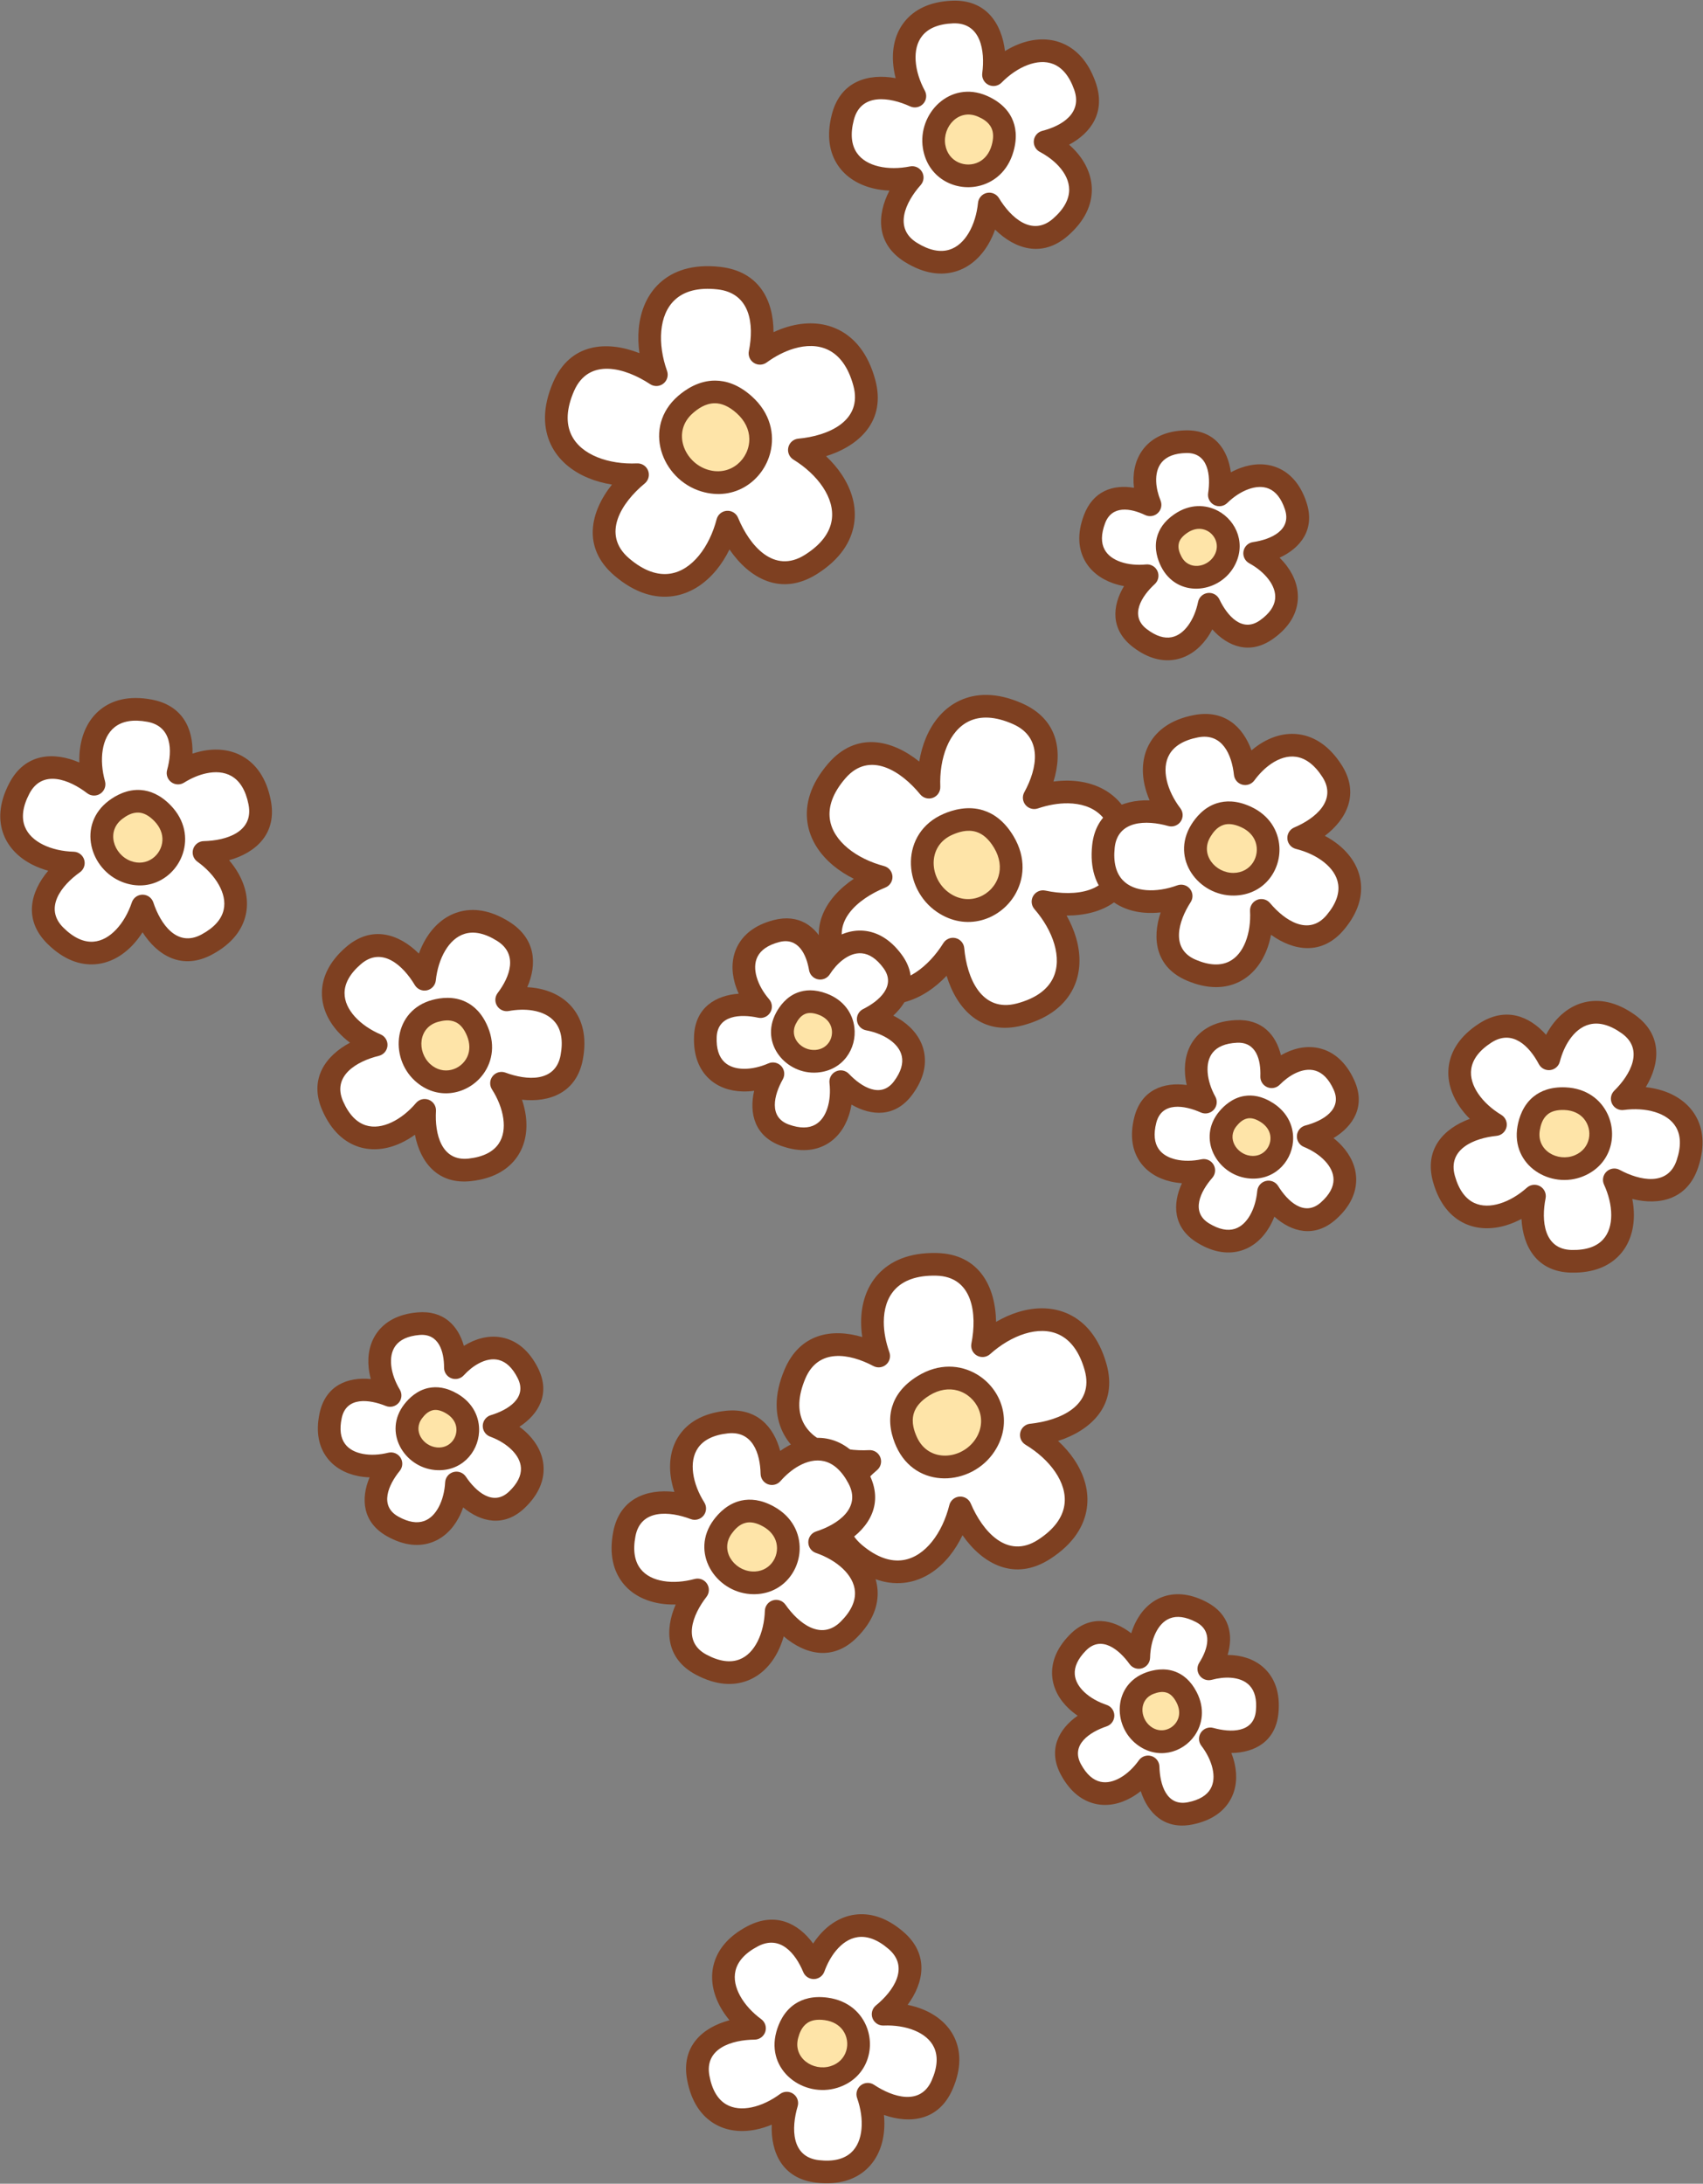 <?xml version="1.0" encoding="UTF-8" standalone="no"?><!DOCTYPE svg PUBLIC "-//W3C//DTD SVG 1.1//EN" "http://www.w3.org/Graphics/SVG/1.1/DTD/svg11.dtd"><svg width="100%" height="100%" viewBox="0 0 2505 3212" version="1.1" xmlns="http://www.w3.org/2000/svg" xmlns:xlink="http://www.w3.org/1999/xlink" xml:space="preserve" xmlns:serif="http://www.serif.com/" style="fill-rule:evenodd;clip-rule:evenodd;stroke-linejoin:round;stroke-miterlimit:2;"><rect x="0" y="0" width="2505" height="3212" fill="#808080" stroke="none"/><g id="Confetti-Flowers"><path d="M1521.27,1173.33c23.999,-43.616 30.327,-99.325 -24.638,-123.584c-31.95,-14.101 -57.9,-13.532 -77.957,-4.171c-18.879,8.812 -32.761,25.585 -41.452,46.486c-8.115,19.516 -11.687,42.66 -10.778,65.783c-34.075,-41.777 -92.064,-74.111 -135.418,-24.067c-22.866,26.396 -29.948,51.368 -26.893,73.29c2.875,20.635 14.828,38.832 32.253,53.282c16.27,13.491 37.343,23.706 59.713,29.631c-49.946,20.296 -97.892,66.224 -62.796,122.369c18.511,29.613 40.3,43.719 62.152,47.241c20.569,3.315 41.475,-2.763 60.407,-15.173c17.676,-11.587 33.632,-28.729 45.869,-48.37c4.723,53.705 34.535,113.03 98.514,95.981c33.745,-8.993 53.632,-25.674 63.419,-45.527c9.213,-18.687 9.546,-40.456 3.247,-62.199c-5.882,-20.301 -17.578,-40.589 -32.756,-58.057c52.722,11.266 118.188,0.202 120.691,-65.962c1.32,-34.898 -8.782,-58.808 -24.882,-73.997c-15.155,-14.297 -35.866,-21.012 -58.499,-21.38c-16.241,-0.264 -33.484,2.757 -50.196,8.424Z" style="fill:#fff;"/><path d="M1549.57,1149.59c14.007,-44.65 6.558,-91.798 -46.209,-115.087c-37.578,-16.585 -68.144,-15.036 -91.735,-4.025c-22.531,10.516 -39.42,30.244 -49.792,55.189c-4.442,10.681 -7.68,22.34 -9.698,34.492c-40.039,-32.226 -92.635,-44.699 -133.706,2.71c-26.895,31.047 -34.396,60.719 -30.803,86.503c3.431,24.627 17.326,46.567 38.122,63.811c8.904,7.384 19.096,13.906 30.119,19.405c-42.568,28.802 -69.945,75.411 -36.697,128.6c21.773,34.831 47.931,50.719 73.633,54.861c24.548,3.957 49.602,-2.878 72.196,-17.688c9.674,-6.342 18.903,-14.168 27.399,-23.088c15.022,49.151 51.528,89.016 112.139,72.865c39.691,-10.577 62.564,-30.912 74.076,-54.262c10.994,-22.302 11.824,-48.258 4.306,-74.206c-3.219,-11.111 -7.988,-22.232 -14.018,-32.974c51.396,0.084 100.228,-23.097 102.599,-85.778c1.553,-41.047 -11.162,-68.886 -30.1,-86.75c-18.086,-17.063 -42.653,-25.482 -69.665,-25.921c-7.244,-0.118 -14.67,0.342 -22.166,1.343l0,-0Zm-42.902,15.711c-3.315,6.024 -2.589,13.466 1.827,18.737c4.415,5.271 11.615,7.289 18.127,5.081c14.844,-5.033 30.148,-7.778 44.573,-7.543c18.256,0.296 35.108,5.306 47.333,16.838c13.265,12.515 20.752,32.49 19.664,61.244c-2.046,54.084 -57.457,59.503 -100.553,50.293c-7.012,-1.498 -14.195,1.656 -17.838,7.831c-3.643,6.175 -2.929,13.988 1.774,19.4c13.546,15.59 24.079,33.644 29.328,51.763c5.081,17.538 5.244,35.118 -2.187,50.191c-8.064,16.358 -24.958,29.383 -52.761,36.792c-52.299,13.937 -73.759,-37.436 -77.62,-81.336c-0.628,-7.142 -5.754,-13.082 -12.726,-14.749c-6.973,-1.668 -14.231,1.311 -18.023,7.396c-10.921,17.529 -25.084,32.902 -40.86,43.244c-15.271,10.01 -32.027,15.332 -48.618,12.658c-18.005,-2.902 -35.42,-15.223 -50.672,-39.622c-28.688,-45.894 14.11,-81.503 54.938,-98.093c6.642,-2.699 10.814,-9.343 10.359,-16.498c-0.455,-7.155 -5.435,-13.218 -12.365,-15.054c-19.965,-5.288 -38.821,-14.308 -53.342,-26.35c-14.055,-11.655 -24.065,-26.108 -26.385,-42.752c-2.517,-18.062 4.143,-38.329 22.983,-60.077c35.439,-40.908 82.052,-10.462 109.906,23.689c4.532,5.556 12.108,7.591 18.814,5.053c6.705,-2.537 11.037,-9.078 10.755,-16.242c-0.811,-20.638 2.27,-41.312 9.513,-58.73c7.011,-16.859 17.884,-30.674 33.112,-37.782c16.526,-7.713 37.854,-7.303 64.178,4.315c44.357,19.577 36.133,65.105 16.766,100.303Z" style="fill:#7e4021;"/><path d="M1117.86,519.722c9.889,-48.791 -0.696,-103.849 -60.396,-110.6c-34.702,-3.924 -59.3,4.363 -75.649,19.284c-15.389,14.044 -23.633,34.195 -25.691,56.738c-1.921,21.048 1.577,44.204 9.345,66.002c-44.99,-29.705 -109.986,-43.26 -136.43,17.442c-13.947,32.017 -13.254,57.964 -3.796,77.976c8.903,18.836 25.741,32.637 46.684,41.228c19.555,8.022 42.716,11.482 65.835,10.462c-41.614,34.276 -73.669,92.419 -23.417,135.532c26.505,22.739 51.511,29.701 73.418,26.541c20.621,-2.975 38.761,-15.015 53.126,-32.509c13.414,-16.334 23.527,-37.456 29.345,-59.854c20.535,49.848 66.693,97.573 122.668,62.208c29.524,-18.653 43.526,-40.51 46.943,-62.378c3.216,-20.585 -2.963,-41.462 -15.463,-60.334c-11.672,-17.62 -28.89,-33.494 -48.59,-45.636c53.682,-4.981 112.863,-35.078 95.507,-98.974c-9.154,-33.702 -25.932,-53.508 -45.831,-63.2c-18.731,-9.122 -40.502,-9.351 -62.214,-2.948c-15.579,4.595 -31.134,12.624 -45.394,23.02Z" style="fill:#fff;"/><path d="M1137.79,488.613c0.044,-46.795 -21.136,-89.572 -78.449,-96.052c-40.816,-4.615 -69.526,5.985 -88.756,23.534c-18.366,16.761 -28.598,40.63 -31.054,67.534c-1.051,11.52 -0.663,23.613 1.037,35.814c-47.83,-18.808 -101.752,-15.018 -126.803,42.489c-16.405,37.658 -14.71,68.216 -3.585,91.753c10.624,22.48 30.433,39.274 55.427,49.527c10.703,4.39 22.376,7.573 34.538,9.532c-32.033,40.193 -44.254,92.848 3.353,133.691c31.175,26.746 60.882,34.105 86.65,30.388c24.609,-3.55 46.482,-17.55 63.627,-38.428c7.341,-8.94 13.813,-19.163 19.26,-30.212c29.006,42.429 75.746,69.582 128.774,36.079c34.726,-21.94 50.489,-48.174 54.508,-73.896c3.838,-24.566 -3.117,-49.587 -18.035,-72.11c-6.389,-9.644 -14.259,-18.834 -23.219,-27.287c49.078,-15.258 88.767,-51.956 72.325,-112.488c-10.768,-39.64 -31.212,-62.415 -54.617,-73.815c-22.354,-10.887 -48.314,-11.592 -74.226,-3.95c-6.95,2.05 -13.9,4.706 -20.755,7.897l-0,0Zm-36.259,27.798c-1.366,6.74 1.547,13.626 7.335,17.339c5.787,3.713 13.261,3.49 18.818,-0.56c12.665,-9.234 26.453,-16.421 40.29,-20.502c17.513,-5.165 35.093,-5.412 50.201,1.946c16.396,7.986 29.502,24.817 37.045,52.585c14.188,52.23 -37.081,73.938 -80.962,78.009c-7.139,0.663 -13.054,5.816 -14.689,12.797c-1.634,6.981 1.38,14.225 7.483,17.987c17.582,10.837 33.023,24.925 43.44,40.652c10.083,15.223 15.485,31.953 12.891,48.557c-2.815,18.018 -15.052,35.492 -39.378,50.861c-45.756,28.908 -81.57,-13.719 -98.356,-54.466c-2.731,-6.629 -9.395,-10.769 -16.548,-10.28c-7.152,0.49 -13.191,5.499 -14.993,12.438c-5.193,19.99 -14.123,38.889 -26.094,53.467c-11.588,14.111 -25.992,24.191 -42.625,26.59c-18.05,2.604 -38.348,-3.959 -60.187,-22.694c-41.077,-35.242 -10.855,-82.001 23.161,-110.019c5.534,-4.558 7.533,-12.144 4.963,-18.838c-2.569,-6.693 -9.131,-10.993 -16.294,-10.677c-20.633,0.911 -41.322,-2.071 -58.774,-9.23c-16.893,-6.93 -30.761,-17.737 -37.941,-32.931c-7.793,-16.488 -7.485,-37.818 4.007,-64.198c21.616,-49.619 75.19,-34.471 111.967,-10.189c5.983,3.95 13.822,3.631 19.465,-0.792c5.642,-4.422 7.824,-11.958 5.418,-18.712c-6.933,-19.455 -10.162,-40.106 -8.447,-58.892c1.66,-18.183 7.915,-34.614 20.328,-45.942c13.47,-12.294 33.949,-18.267 62.541,-15.034c48.178,5.448 53.915,51.355 45.935,90.728Z" style="fill:#7e4021;"/><path d="M1292.51,1994.58c-43.974,-23.335 -99.772,-28.819 -123.197,26.507c-13.615,32.159 -12.654,58.098 -2.99,78.011c9.097,18.743 26.078,32.369 47.108,40.744c19.637,7.818 42.832,11.039 65.939,9.78c-41.257,34.704 -72.709,93.176 -22.014,135.767c26.738,22.464 51.815,29.167 73.688,25.781c20.589,-3.188 38.603,-15.415 52.788,-33.057c13.243,-16.471 23.137,-37.697 28.724,-60.154c21.049,49.634 67.697,96.879 123.305,60.937c29.329,-18.957 43.104,-40.957 46.295,-62.86c3.003,-20.617 -3.391,-41.429 -16.086,-60.171c-11.853,-17.499 -29.235,-33.193 -49.058,-45.131c53.627,-5.536 112.494,-36.243 94.478,-99.956c-9.502,-33.605 -26.483,-53.237 -46.482,-62.723c-18.824,-8.928 -40.596,-8.932 -62.24,-2.304c-20.21,6.188 -40.319,18.19 -57.555,33.631c10.466,-52.887 -1.587,-118.178 -67.782,-119.679c-34.914,-0.792 -58.668,9.671 -73.612,26c-14.065,15.369 -20.466,36.179 -20.491,58.815c-0.018,16.243 3.263,33.438 9.182,50.062Z" style="fill:#fff;"/><path d="M1268.34,1966.64c-44.856,-13.329 -91.886,-5.167 -114.374,47.946c-16.014,37.825 -14.003,68.364 -2.636,91.786c10.856,22.369 30.838,38.957 55.937,48.951c10.747,4.279 22.453,7.341 34.634,9.175c-31.615,40.521 -43.291,93.3 4.735,133.649c31.45,26.422 61.232,33.473 86.959,29.49c24.572,-3.804 46.299,-18.029 63.227,-39.083c7.248,-9.016 13.614,-19.305 18.947,-30.41c29.442,42.127 76.46,68.796 129.14,34.746c34.497,-22.297 49.988,-48.693 53.74,-74.455c3.584,-24.605 -3.628,-49.552 -18.779,-71.919c-6.488,-9.578 -14.452,-18.687 -23.5,-27.047c48.918,-15.764 88.226,-52.87 71.159,-113.229c-11.177,-39.527 -31.855,-62.089 -55.377,-73.246c-22.466,-10.656 -48.432,-11.092 -74.263,-3.183c-11.061,3.387 -22.108,8.324 -32.757,14.515c-0.695,-51.391 -24.612,-99.866 -87.322,-101.288c-41.066,-0.932 -68.709,12.204 -86.285,31.409c-16.786,18.343 -24.833,43.035 -24.863,70.05c-0.008,7.246 0.565,14.664 1.678,22.143l0,0Zm16.359,42.66c6.074,3.223 13.504,2.385 18.708,-2.11c5.203,-4.495 7.112,-11.725 4.805,-18.203c-5.257,-14.766 -8.233,-30.027 -8.217,-44.453c0.021,-18.259 4.775,-35.185 16.12,-47.582c12.313,-13.454 32.173,-21.242 60.939,-20.589c54.11,1.227 60.366,56.549 51.81,99.78c-1.392,7.033 1.87,14.168 8.1,17.717c6.229,3.549 14.03,2.717 19.37,-2.067c15.384,-13.781 33.277,-24.586 51.314,-30.109c17.459,-5.346 35.035,-5.775 50.219,1.427c16.477,7.815 29.757,24.51 37.586,52.199c14.727,52.081 -36.315,74.317 -80.152,78.842c-7.131,0.736 -12.993,5.951 -14.555,12.948c-1.562,6.997 1.527,14.209 7.668,17.908c17.693,10.655 33.279,24.583 43.858,40.201c10.24,15.118 15.815,31.792 13.392,48.421c-2.629,18.047 -14.684,35.646 -38.85,51.266c-45.455,29.38 -81.707,-12.875 -98.913,-53.447c-2.8,-6.6 -9.506,-10.671 -16.654,-10.108c-7.147,0.563 -13.133,5.634 -14.864,12.592c-4.986,20.043 -13.719,39.033 -25.539,53.734c-11.442,14.23 -25.741,24.458 -42.349,27.029c-18.022,2.79 -38.387,-3.562 -60.417,-22.071c-41.44,-34.815 -11.703,-81.883 22.022,-110.252c5.486,-4.615 7.407,-12.221 4.768,-18.888c-2.638,-6.666 -9.245,-10.898 -16.403,-10.508c-20.623,1.124 -41.342,-1.644 -58.867,-8.623c-16.964,-6.754 -30.942,-17.417 -38.28,-32.536c-7.962,-16.407 -7.874,-37.739 3.344,-64.236c18.903,-44.648 64.55,-37.114 100.037,-18.282Z" style="fill:#7e4021;"/><path d="M1135.45,2167.58c-0.82,-39.85 -18.734,-81.011 -66.558,-75.828c-27.798,3.013 -45.564,13.796 -55.723,28.316c-9.563,13.668 -12.474,30.855 -10.133,48.827c2.186,16.781 8.975,34.258 18.862,49.928c-40.352,-15.327 -93.505,-14.532 -103.532,37.523c-5.288,27.457 -0.202,47.607 10.693,61.585c10.254,13.156 25.827,20.989 43.694,24.032c16.682,2.842 35.383,1.488 53.266,-3.358c-26.508,34.067 -41.366,85.107 5.445,109.987c24.69,13.123 45.446,14.182 62.007,7.876c15.59,-5.936 27.652,-18.52 35.811,-34.704c7.618,-15.11 11.82,-33.384 12.442,-51.901c24.774,35.347 69.195,64.548 106.732,27.114c19.798,-19.745 26.909,-39.273 25.748,-56.956c-1.093,-16.645 -9.577,-31.873 -22.649,-44.428c-12.205,-11.721 -28.437,-21.107 -45.954,-27.143c41.066,-13.294 82.03,-47.173 57.279,-94.053c-13.055,-24.726 -29.632,-37.261 -46.876,-41.347c-16.232,-3.846 -33.28,-0.211 -49.121,8.594c-11.367,6.319 -22.113,15.316 -31.433,25.936Z" style="fill:#fff;"/><path d="M1147.62,2134.14c-9.533,-35.843 -34.652,-63.929 -80.516,-58.958c-33.917,3.676 -55.189,17.615 -67.584,35.332c-11.873,16.969 -15.91,38.219 -13.004,60.534c1.005,7.715 2.851,15.566 5.438,23.358c-40.511,-4.623 -80.47,9.587 -89.947,58.788c-6.452,33.499 0.621,57.928 13.913,74.982c12.732,16.336 31.858,26.439 54.041,30.217c7.669,1.307 15.716,1.849 23.925,1.666c-16.323,37.364 -14.481,79.735 29.763,103.25c30.124,16.011 55.553,16.428 75.76,8.734c19.356,-7.369 34.632,-22.682 44.763,-42.776c3.502,-6.947 6.385,-14.479 8.622,-22.38c30.919,26.582 71.959,37.272 107.438,1.891c24.155,-24.09 32.026,-48.274 30.61,-69.849c-1.357,-20.667 -11.505,-39.769 -27.735,-55.356c-5.611,-5.389 -11.964,-10.358 -18.858,-14.818c34.493,-21.743 56.77,-57.831 33.376,-102.139c-15.928,-30.168 -36.732,-44.798 -57.771,-49.783c-20.153,-4.776 -41.394,-0.689 -61.062,10.244c-3.789,2.107 -7.522,4.47 -11.172,7.063l0,0Zm-28.826,33.783c0.142,6.875 4.491,12.957 10.951,15.314c6.46,2.357 13.704,0.505 18.239,-4.664c8.018,-9.136 17.224,-16.925 27.003,-22.361c12.016,-6.679 24.87,-9.862 37.181,-6.944c13.453,3.187 25.796,13.622 35.98,32.911c19.113,36.2 -15.962,60.149 -47.673,70.415c-6.821,2.208 -11.466,8.531 -11.533,15.7c-0.067,7.169 4.458,13.578 11.236,15.914c15.165,5.226 29.273,13.258 39.839,23.406c9.915,9.522 16.734,20.874 17.563,33.499c0.906,13.795 -5.441,28.659 -20.886,44.062c-28.986,28.907 -62.184,2.417 -81.315,-24.878c-4.115,-5.871 -11.523,-8.452 -18.396,-6.41c-6.872,2.042 -11.669,8.251 -11.909,15.416c-0.539,16.032 -4.072,31.876 -10.667,44.958c-6.188,12.275 -15.035,22.129 -26.859,26.631c-12.92,4.919 -28.993,3.221 -48.255,-7.017c-36.147,-19.212 -20.582,-58.729 -0.113,-85.035c4.402,-5.658 4.693,-13.499 0.721,-19.467c-3.971,-5.969 -11.315,-8.73 -18.235,-6.854c-15.482,4.195 -31.665,5.475 -46.108,3.014c-13.551,-2.308 -25.569,-7.869 -33.347,-17.848c-8.499,-10.904 -11.598,-26.767 -7.472,-48.186c7.743,-40.197 50.088,-36.931 81.248,-25.096c6.702,2.546 14.282,0.52 18.82,-5.03c4.539,-5.55 5.019,-13.381 1.193,-19.444c-8.56,-13.566 -14.538,-28.659 -16.43,-43.187c-1.775,-13.631 0.009,-26.752 7.262,-37.119c7.925,-11.328 22.177,-18.951 43.863,-21.302c36.303,-3.934 47.476,29.352 48.099,59.602Z" style="fill:#7e4021;"/><path d="M1196.91,2894.31c-15.281,-36.813 -46.958,-68.62 -89.608,-46.371c-24.79,12.932 -37.407,29.446 -41.579,46.67c-3.927,16.212 -0.376,33.278 8.351,49.163c8.148,14.831 20.838,28.635 35.754,39.626c-43.163,0.426 -92.374,20.529 -82.749,72.66c5.077,27.497 17.155,44.409 32.393,53.458c14.342,8.517 31.699,10.138 49.446,6.464c16.571,-3.431 33.494,-11.504 48.383,-22.532c-12.276,41.383 -7.52,94.328 45.138,100.446c27.774,3.227 47.489,-3.348 60.615,-15.254c12.356,-11.207 19.006,-27.321 20.709,-45.365c1.59,-16.847 -1.155,-35.395 -7.321,-52.867c35.949,23.893 87.955,34.905 109.275,-13.631c11.246,-25.6 10.754,-46.376 3.231,-62.422c-7.082,-15.103 -20.53,-26.194 -37.277,-33.124c-15.637,-6.47 -34.172,-9.297 -52.685,-8.537c33.402,-27.341 59.209,-73.815 19.081,-108.456c-21.166,-18.271 -41.169,-23.906 -58.717,-21.43c-16.518,2.331 -31.07,11.927 -42.615,25.898c-8.284,10.025 -15.014,22.319 -19.825,35.604Z" style="fill:#fff;"/><path d="M1196.06,2858.73c-21.936,-29.907 -55.56,-46.913 -96.462,-25.575c-30.247,15.778 -44.979,36.509 -50.069,57.523c-4.876,20.13 -0.894,41.39 9.941,61.112c3.747,6.819 8.326,13.458 13.574,19.773c-39.412,10.452 -71.448,38.242 -62.35,87.515c6.194,33.547 21.681,53.721 40.272,64.761c17.808,10.575 39.3,13.016 61.335,8.454c7.619,-1.577 15.31,-4.003 22.888,-7.164c-1.59,40.743 15.56,79.531 65.331,85.313c33.886,3.937 57.72,-4.938 73.736,-19.464c15.34,-13.915 23.989,-33.741 26.104,-56.144c0.731,-7.745 0.671,-15.81 -0.123,-23.983c38.477,13.492 80.592,8.497 100.744,-37.378c13.72,-31.234 12.24,-56.623 3.061,-76.2c-8.793,-18.752 -25.202,-32.845 -45.995,-41.449c-7.188,-2.975 -14.915,-5.288 -22.96,-6.93c24.203,-32.814 31.803,-74.538 -6.125,-107.279c-25.824,-22.293 -50.527,-28.339 -71.937,-25.317c-20.508,2.894 -38.8,14.438 -53.134,31.785c-2.762,3.342 -5.377,6.903 -7.831,10.647l-0,0Zm-14.539,41.963c2.636,6.35 8.902,10.43 15.777,10.272c6.874,-0.158 12.946,-4.522 15.287,-10.988c4.139,-11.429 9.875,-22.036 17.002,-30.662c8.756,-10.597 19.568,-18.243 32.096,-20.011c13.689,-1.932 28.985,3.289 45.497,17.543c30.987,26.75 7.046,61.831 -18.746,82.943c-5.548,4.541 -7.57,12.122 -5.021,18.823c2.549,6.701 9.098,11.021 16.261,10.727c16.027,-0.658 32.091,1.683 45.628,7.285c12.703,5.256 23.188,13.343 28.559,24.799c5.87,12.517 5.374,28.672 -3.399,48.643c-16.464,37.479 -57.031,24.904 -84.79,6.454c-5.971,-3.969 -13.811,-3.674 -19.467,0.731c-5.656,4.406 -7.861,11.935 -5.475,18.696c5.338,15.126 7.82,31.169 6.444,45.754c-1.292,13.686 -5.941,26.085 -15.313,34.586c-10.24,9.288 -25.827,13.561 -47.495,11.044c-40.662,-4.724 -40.562,-47.196 -31.083,-79.151c2.039,-6.874 -0.546,-14.281 -6.419,-18.393c-5.873,-4.112 -13.718,-4.007 -19.479,0.26c-12.89,9.547 -27.495,16.634 -41.842,19.604c-13.461,2.787 -26.679,1.986 -37.558,-4.474c-11.887,-7.059 -20.551,-20.702 -24.512,-42.153c-7.433,-40.255 33.193,-52.639 66.523,-52.968c7.169,-0.071 13.49,-4.719 15.695,-11.541c2.204,-6.822 -0.201,-14.29 -5.973,-18.543c-12.913,-9.515 -23.979,-21.393 -31.033,-34.234c-6.619,-12.048 -9.738,-24.917 -6.76,-37.214c3.255,-13.437 13.75,-25.728 33.09,-35.817c32.375,-16.888 54.906,10.04 66.506,37.985Z" style="fill:#7e4021;"/><path d="M745.299,1470.69c24.094,-31.751 35.601,-75.142 -5.11,-100.766c-23.664,-14.894 -44.286,-17.468 -61.265,-12.391c-15.982,4.779 -28.933,16.447 -38.254,31.99c-8.703,14.513 -14.23,32.429 -16.206,50.852c-22.122,-37.066 -64.287,-69.438 -104.462,-34.851c-21.19,18.243 -29.711,37.198 -29.846,54.919c-0.128,16.681 7.219,32.489 19.337,45.966c11.314,12.583 26.816,23.131 43.845,30.433c-41.93,10.253 -85.263,41.044 -64.008,89.609c11.211,25.615 26.826,39.33 43.725,44.667c15.907,5.023 33.176,2.646 49.618,-4.977c15.353,-7.118 29.99,-18.836 41.973,-32.967c-2.519,43.091 14.18,93.559 66.846,87.512c27.779,-3.189 45.476,-14.085 55.543,-28.669c9.476,-13.729 12.277,-30.934 9.822,-48.891c-2.292,-16.766 -9.192,-34.2 -19.178,-49.807c40.449,15.071 93.595,13.938 103.291,-38.18c5.114,-27.489 -0.1,-47.607 -11.083,-61.515c-10.338,-13.091 -25.96,-20.825 -43.846,-23.755c-12.833,-2.102 -26.844,-1.719 -40.742,0.821Z" style="fill:#fff;"/><path d="M775.592,1452.02c14.777,-34.019 12.518,-71.631 -26.525,-96.205c-28.872,-18.172 -54.202,-20.449 -74.918,-14.254c-19.843,5.934 -36.199,20.088 -47.773,39.386c-4.001,6.672 -7.427,13.973 -10.236,21.689c-28.891,-28.773 -69.04,-42.437 -107.012,-9.747c-25.853,22.258 -35.473,45.801 -35.639,67.422c-0.158,20.711 8.565,40.504 23.61,57.237c5.202,5.786 11.174,11.206 17.724,16.158c-35.992,19.161 -60.85,53.522 -40.761,99.424c13.678,31.252 33.356,47.365 53.974,53.877c19.749,6.237 41.232,3.715 61.648,-5.75c7.058,-3.272 13.994,-7.388 20.652,-12.193c7.739,40.033 33.279,73.891 83.057,68.176c33.892,-3.891 55.076,-17.965 67.358,-35.76c11.766,-17.045 15.668,-38.32 12.62,-60.615c-1.054,-7.709 -2.95,-15.548 -5.587,-23.324c40.54,4.366 80.408,-10.098 89.572,-59.358c6.239,-33.539 -0.989,-57.923 -14.389,-74.892c-12.835,-16.254 -32.025,-26.235 -54.231,-29.873c-4.279,-0.701 -8.672,-1.165 -13.144,-1.398l0,-0Zm-43.57,8.591c-4.157,5.478 -4.523,12.946 -0.921,18.804c3.601,5.858 10.43,8.903 17.194,7.666c11.958,-2.185 24.01,-2.577 35.052,-0.768c13.566,2.222 25.619,7.706 33.46,17.636c8.568,10.85 11.767,26.693 7.778,48.138c-7.487,40.245 -49.853,37.248 -81.087,25.61c-6.719,-2.503 -14.285,-0.429 -18.788,5.15c-4.503,5.579 -4.934,13.413 -1.07,19.452c8.646,13.511 14.72,28.565 16.704,43.081c1.862,13.62 0.162,26.752 -7.026,37.165c-7.853,11.378 -22.056,19.091 -43.727,21.579c-40.669,4.669 -50.252,-36.707 -48.307,-69.982c0.419,-7.157 -3.787,-13.78 -10.442,-16.445c-6.656,-2.665 -14.271,-0.775 -18.907,4.693c-10.375,12.235 -22.98,22.464 -36.272,28.626c-12.471,5.782 -25.524,8.015 -37.589,4.205c-13.183,-4.164 -24.729,-15.473 -33.475,-35.456c-16.413,-37.502 20.32,-58.82 52.698,-66.738c6.964,-1.703 12.059,-7.669 12.651,-14.814c0.591,-7.145 -3.453,-13.868 -10.042,-16.693c-14.742,-6.322 -28.224,-15.365 -38.02,-26.259c-9.191,-10.222 -15.161,-22.042 -15.064,-34.694c0.106,-13.825 7.523,-28.185 24.054,-42.416c31.023,-26.708 62.194,2.14 79.276,30.761c3.675,6.157 10.874,9.273 17.878,7.739c7.003,-1.533 12.241,-7.374 13.006,-14.503c1.71,-15.949 6.392,-31.493 13.927,-44.057c7.07,-11.79 16.614,-20.969 28.736,-24.594c13.246,-3.961 29.151,-1.091 47.612,10.529c30.904,19.451 19.001,52.483 0.711,76.585Z" style="fill:#7e4021;"/><path d="M261.858,1137.08c10.668,-38.404 5.341,-82.977 -41.954,-91.758c-27.491,-5.105 -47.607,0.117 -61.511,11.104c-13.088,10.343 -20.816,25.968 -23.74,43.855c-2.73,16.7 -1.251,35.392 3.715,53.242c-34.244,-26.278 -85.382,-40.795 -109.948,6.182c-12.957,24.778 -13.877,45.54 -7.46,62.059c6.04,15.549 18.705,27.527 34.943,35.577c15.161,7.517 33.462,11.596 51.983,12.094c-35.18,25.011 -64.082,69.626 -26.398,106.911c19.877,19.666 39.452,26.646 57.128,25.366c16.637,-1.205 31.808,-9.79 44.274,-22.946c11.64,-12.283 20.916,-28.578 26.835,-46.135c13.569,40.977 47.722,81.713 94.434,56.647c24.638,-13.22 37.062,-29.88 41.033,-47.151c3.737,-16.257 -0.012,-33.281 -8.924,-49.063c-8.32,-14.735 -21.17,-28.39 -36.213,-39.206c43.155,-0.93 92.128,-21.605 81.895,-73.621c-5.397,-27.435 -17.671,-44.205 -33.013,-53.076c-14.441,-8.349 -31.815,-9.768 -49.518,-5.887c-12.704,2.785 -25.583,8.314 -37.561,15.806Z" style="fill:#fff;"/><path d="M283.119,1108.55c1.171,-37.071 -14.815,-71.191 -60.173,-79.613c-33.541,-6.228 -57.922,1.009 -74.887,14.415c-16.25,12.841 -26.224,32.034 -29.854,54.242c-1.255,7.678 -1.744,15.728 -1.506,23.936c-37.472,-16.072 -79.829,-13.947 -103.048,30.454c-15.809,30.231 -16.056,55.662 -8.226,75.817c7.499,19.305 22.914,34.479 43.075,44.475c6.97,3.455 14.522,6.288 22.437,8.472c-26.374,31.096 -36.789,72.207 -1.171,107.448c24.251,23.994 48.488,31.702 70.053,30.141c20.657,-1.495 39.691,-11.771 55.169,-28.105c5.351,-5.647 10.278,-12.033 14.691,-18.957c21.974,34.347 58.21,56.382 102.361,32.691c30.06,-16.13 44.55,-37.031 49.395,-58.103c4.64,-20.185 0.411,-41.398 -10.654,-60.992c-3.825,-6.775 -8.482,-13.36 -13.803,-19.613c39.287,-10.911 70.997,-39.073 61.326,-88.236c-6.585,-33.473 -22.306,-53.465 -41.025,-64.287c-17.93,-10.367 -39.449,-12.558 -61.429,-7.739c-4.235,0.928 -8.49,2.119 -12.731,3.554l-0,-0Zm-37.32,24.072c-1.84,6.625 0.577,13.701 6.087,17.815c5.51,4.114 12.981,4.422 18.81,0.775c10.306,-6.446 21.362,-11.26 32.291,-13.656c13.428,-2.944 26.655,-2.297 37.608,4.036c11.969,6.92 20.792,20.462 25.002,41.864c7.902,40.166 -32.577,53.023 -65.901,53.741c-7.168,0.154 -13.434,4.875 -15.559,11.723c-2.125,6.847 0.367,14.286 6.188,18.472c13.024,9.364 24.227,21.112 31.431,33.869c6.759,11.97 10.027,24.803 7.193,37.133c-3.098,13.474 -13.449,25.887 -32.67,36.2c-36.071,19.355 -60.255,-15.558 -70.733,-47.2c-2.253,-6.806 -8.607,-11.408 -15.777,-11.428c-7.169,-0.019 -13.548,4.549 -15.838,11.343c-5.124,15.2 -13.061,29.361 -23.139,39.995c-9.455,9.978 -20.761,16.873 -33.38,17.787c-13.789,0.998 -28.695,-5.249 -44.201,-20.591c-29.1,-28.791 -2.834,-62.166 24.332,-81.479c5.844,-4.154 8.376,-11.58 6.287,-18.439c-2.088,-6.858 -8.329,-11.613 -15.495,-11.806c-16.035,-0.431 -31.903,-3.857 -45.029,-10.365c-12.316,-6.106 -22.229,-14.886 -26.81,-26.68c-5.006,-12.887 -3.415,-28.971 6.693,-48.301c18.97,-36.275 58.59,-20.975 85.033,-0.683c5.688,4.365 13.529,4.603 19.472,0.591c5.942,-4.011 8.653,-11.373 6.731,-18.28c-4.299,-15.454 -5.687,-31.628 -3.324,-46.087c2.218,-13.567 7.698,-25.621 17.625,-33.466c10.847,-8.572 26.689,-11.777 48.135,-7.795c35.902,6.666 37.036,41.759 28.938,70.912Z" style="fill:#7e4021;"/><path d="M1831.63,1138.06c-4.266,-39.629 -25.674,-79.086 -72.87,-69.784c-27.433,5.407 -44.199,17.687 -53.064,33.032c-8.344,14.444 -9.757,31.818 -5.87,49.52c3.63,16.529 11.906,33.354 23.111,48.109c-41.527,-11.778 -94.411,-6.387 -99.896,46.341c-2.893,27.811 3.918,47.446 15.981,60.428c11.355,12.22 27.547,18.676 45.61,20.162c16.865,1.387 35.379,-1.579 52.775,-7.955c-23.459,36.233 -33.846,88.367 14.943,109.104c25.733,10.937 46.502,10.195 62.456,2.48c15.017,-7.262 25.946,-20.843 32.674,-37.672c6.282,-15.713 8.886,-34.281 7.904,-52.783c27.74,33.071 74.52,58.318 108.677,17.776c18.016,-21.383 23.41,-41.453 20.723,-58.97c-2.529,-16.488 -12.299,-30.925 -26.408,-42.301c-13.173,-10.622 -30.157,-18.567 -48.13,-23.065c39.762,-16.798 77.641,-54.094 48.925,-98.656c-15.145,-23.504 -32.744,-34.558 -50.277,-37.136c-16.504,-2.428 -33.174,2.669 -48.194,12.812c-10.777,7.279 -20.704,17.172 -29.07,28.558Z" style="fill:#fff;"/><path d="M1840.85,1103.69c-12.599,-34.883 -40.054,-60.69 -85.317,-51.769c-33.47,6.597 -53.457,22.324 -64.273,41.047c-10.36,17.933 -12.543,39.453 -7.717,61.432c1.669,7.599 4.187,15.261 7.439,22.801c-40.759,-1.101 -79.338,16.513 -84.522,66.35c-3.53,33.932 5.631,57.657 20.349,73.497c14.097,15.172 34.025,23.583 56.452,25.428c7.754,0.637 15.818,0.481 23.98,-0.411c-13.029,38.636 -7.528,80.688 38.585,100.287c31.397,13.344 56.767,11.56 76.232,2.146c18.645,-9.017 32.54,-25.594 40.893,-46.489c2.889,-7.224 5.109,-14.977 6.654,-23.042c33.103,23.807 74.914,30.905 107.198,-7.413c21.981,-26.09 27.73,-50.864 24.451,-72.236c-3.14,-20.472 -14.903,-38.624 -32.42,-52.748c-6.057,-4.884 -12.816,-9.284 -20.07,-13.131c32.482,-24.646 51.554,-62.526 24.413,-104.644c-18.479,-28.677 -40.471,-41.451 -61.862,-44.598c-20.491,-3.013 -41.298,2.896 -59.947,15.49c-3.592,2.427 -7.106,5.104 -10.518,8.004l-0,-0.001Zm-25.795,36.151c0.736,6.837 5.595,12.52 12.235,14.309c6.639,1.789 13.696,-0.683 17.767,-6.225c7.197,-9.796 15.695,-18.352 24.967,-24.614c11.392,-7.693 23.923,-11.976 36.44,-10.135c13.678,2.012 26.878,11.339 38.693,29.675c22.174,34.41 -10.697,61.304 -41.401,74.276c-6.605,2.79 -10.685,9.491 -10.131,16.639c0.553,7.148 5.616,13.141 12.571,14.882c15.56,3.893 30.31,10.675 41.715,19.871c10.701,8.628 18.477,19.347 20.395,31.853c2.096,13.665 -2.94,29.023 -16.995,45.705c-26.375,31.306 -61.741,7.788 -83.162,-17.749c-4.608,-5.493 -12.212,-7.424 -18.882,-4.795c-6.67,2.63 -10.911,9.23 -10.531,16.389c0.851,16.018 -1.297,32.109 -6.736,45.713c-5.103,12.764 -13.064,23.346 -24.454,28.855c-12.446,6.019 -28.606,5.717 -48.681,-2.815c-37.674,-16.013 -25.587,-56.728 -7.471,-84.707c3.896,-6.018 3.508,-13.854 -0.966,-19.456c-4.473,-5.603 -12.028,-7.718 -18.76,-5.251c-15.06,5.52 -31.072,8.195 -45.674,6.993c-13.7,-1.127 -26.154,-5.627 -34.766,-14.896c-9.411,-10.128 -13.871,-25.662 -11.614,-47.358c4.235,-40.717 46.705,-41.127 78.772,-32.032c6.897,1.956 14.273,-0.718 18.314,-6.64c4.041,-5.922 3.842,-13.765 -0.494,-19.474c-9.701,-12.775 -16.963,-27.294 -20.105,-41.603c-2.949,-13.427 -2.307,-26.654 4.022,-37.609c6.916,-11.971 20.455,-20.799 41.856,-25.017c35.826,-7.061 49.838,25.133 53.076,55.216Z" style="fill:#7e4021;"/><path d="M2278.26,1557.42c-18.597,-35.254 -53.061,-64.018 -93.488,-37.947c-23.498,15.154 -34.545,32.756 -37.118,50.29c-2.421,16.505 2.681,33.173 12.829,48.189c9.476,14.021 23.38,26.601 39.242,36.176c-42.942,4.387 -90.099,28.924 -75.727,79.951c7.58,26.914 21.16,42.646 37.163,50.257c15.065,7.165 32.496,7.186 49.832,1.897c16.186,-4.938 32.296,-14.531 46.109,-26.879c-8.424,42.335 1.173,94.62 54.17,95.877c27.954,0.663 46.981,-7.695 58.959,-20.755c11.275,-12.294 16.417,-28.951 16.456,-47.074c0.036,-16.923 -4.4,-35.141 -12.144,-51.972c37.991,20.491 90.788,26.682 107.562,-23.607c8.847,-26.524 6.45,-47.168 -2.515,-62.455c-8.438,-14.389 -22.848,-24.198 -40.161,-29.561c-16.164,-5.007 -34.881,-6.12 -53.246,-3.664c30.751,-30.292 52.182,-78.94 9.042,-109.75c-22.754,-16.251 -43.19,-20.025 -60.437,-15.948c-16.233,3.838 -29.844,14.729 -40.057,29.702c-7.328,10.743 -12.901,23.603 -16.471,37.273Z" style="fill:#fff;"/><path d="M2274.14,1522.07c-24.588,-27.766 -59.632,-41.613 -98.402,-16.61c-28.67,18.489 -41.437,40.485 -44.576,61.878c-3.007,20.492 2.91,41.297 15.511,59.941c4.356,6.446 9.526,12.636 15.332,18.442c-38.286,14.027 -67.635,44.642 -54.052,92.87c9.249,32.838 26.522,51.504 46.048,60.791c18.704,8.895 40.329,9.353 61.853,2.787c7.441,-2.271 14.878,-5.393 22.133,-9.236c2.158,40.717 22.797,77.766 72.888,78.954c34.105,0.809 57.024,-10.217 71.638,-26.153c13.998,-15.264 20.79,-35.8 20.838,-58.303c0.017,-7.78 -0.782,-15.805 -2.324,-23.87c39.553,9.902 81.032,1.061 96.886,-46.47c10.795,-32.362 6.99,-57.509 -3.948,-76.16c-10.477,-17.866 -28.111,-30.392 -49.606,-37.05c-7.432,-2.302 -15.338,-3.896 -23.5,-4.793c21.087,-34.898 24.825,-77.143 -15.949,-106.264c-27.762,-19.827 -52.916,-23.579 -73.958,-18.604c-20.156,4.764 -37.311,17.939 -49.991,36.529c-2.443,3.581 -4.72,7.367 -6.821,11.321l0,0Zm-10.624,43.12c3.208,6.082 9.823,9.57 16.653,8.781c6.831,-0.789 12.477,-5.692 14.214,-12.345c3.072,-11.761 7.81,-22.851 14.115,-32.094c7.746,-11.356 17.81,-19.962 30.123,-22.873c13.454,-3.181 29.165,0.613 46.915,13.291c33.313,23.791 12.694,60.922 -11.051,84.314c-5.107,5.031 -6.425,12.765 -3.271,19.204c3.153,6.439 10.071,10.139 17.177,9.189c15.899,-2.127 32.11,-1.271 46.105,3.064c13.131,4.068 24.315,11.158 30.715,22.072c6.994,11.926 7.983,28.058 1.081,48.75c-12.952,38.833 -54.503,30.035 -83.839,14.212c-6.31,-3.404 -14.09,-2.391 -19.318,2.516c-5.227,4.906 -6.732,12.606 -3.735,19.119c6.705,14.572 10.649,30.319 10.618,44.97c-0.029,13.746 -3.521,26.52 -12.072,35.845c-9.344,10.189 -24.474,15.875 -46.281,15.358c-40.924,-0.97 -44.724,-43.272 -38.219,-75.962c1.399,-7.032 -1.855,-14.17 -8.081,-17.726c-6.226,-3.555 -14.028,-2.731 -19.373,2.048c-11.959,10.69 -25.852,19.088 -39.864,23.363c-13.149,4.011 -26.385,4.427 -37.81,-1.007c-12.485,-5.937 -22.366,-18.728 -28.28,-39.724c-11.097,-39.403 28.22,-55.465 61.379,-58.853c7.132,-0.729 12.999,-5.937 14.568,-12.933c1.569,-6.996 -1.511,-14.211 -7.649,-17.916c-13.733,-8.289 -25.842,-19.101 -34.046,-31.24c-7.698,-11.389 -11.985,-23.918 -10.148,-36.436c2.007,-13.679 11.33,-26.882 29.661,-38.704c30.688,-19.79 55.596,4.956 69.713,31.717Z" style="fill:#7e4021;"/><path d="M1537.26,208.639c38.601,-9.936 74.557,-36.81 58.546,-82.172c-9.306,-26.366 -23.876,-41.186 -40.339,-47.746c-15.496,-6.174 -32.892,-5.066 -49.849,1.333c-15.832,5.976 -31.288,16.591 -44.273,29.808c5.666,-42.792 -7.295,-94.346 -60.263,-92.169c-27.937,1.148 -46.384,10.719 -57.492,24.528c-10.455,12.998 -14.508,29.952 -13.373,48.041c1.059,16.889 6.665,34.781 15.482,51.077c-39.237,-17.99 -92.324,-20.75 -105.808,30.519c-7.112,27.042 -3.383,47.487 6.553,62.162c9.352,13.812 24.366,22.668 41.99,26.899c16.455,3.95 35.204,3.85 53.371,0.209c-28.725,32.22 -46.962,82.152 -1.918,110.106c23.758,14.743 44.396,17.187 61.342,12.002c15.951,-4.881 28.828,-16.63 38.051,-32.232c8.611,-14.568 14.024,-32.52 15.882,-50.954c22.357,36.924 64.726,69.028 104.681,34.187c21.074,-18.377 29.474,-37.386 29.498,-55.108c0.022,-16.681 -7.426,-32.442 -19.629,-45.842c-8.756,-9.615 -19.978,-18.012 -32.452,-24.648Z" style="fill:#fff;"/><path d="M1572.6,212.81c32.702,-17.498 54.28,-48.387 38.925,-91.89c-11.355,-32.169 -29.801,-49.679 -49.887,-57.682c-19.24,-7.665 -40.85,-6.722 -61.903,1.223c-7.279,2.747 -14.497,6.344 -21.489,10.65c-4.789,-40.492 -27.783,-76.128 -77.846,-74.071c-34.086,1.401 -56.243,13.887 -69.794,30.735c-12.981,16.139 -18.43,37.071 -17.021,59.53c0.487,7.765 1.804,15.722 3.865,23.67c-40.112,-7.321 -80.931,4.187 -93.675,52.644c-8.677,32.993 -3.252,57.841 8.87,75.745c11.611,17.15 30.019,28.508 51.9,33.761c7.565,1.816 15.558,2.895 23.761,3.261c-18.784,36.19 -19.779,78.589 22.795,105.009c28.986,17.988 54.331,20.104 75.007,13.778c19.805,-6.06 36.071,-20.317 47.521,-39.689c3.959,-6.697 7.339,-14.02 10.099,-21.753c29.073,28.589 69.308,41.998 107.071,9.067c25.712,-22.421 35.182,-46.025 35.21,-67.647c0.028,-20.711 -8.821,-40.449 -23.973,-57.086c-2.919,-3.205 -6.075,-6.296 -9.436,-9.255l-0,0Zm-39.492,-20.311c-6.66,1.714 -11.583,7.342 -12.396,14.17c-0.812,6.828 2.652,13.454 8.722,16.684c10.732,5.709 20.424,12.884 27.958,21.156c9.256,10.164 15.301,21.946 15.284,34.598c-0.018,13.825 -7.344,28.232 -23.785,42.568c-30.852,26.904 -62.206,-1.745 -79.47,-30.257c-3.713,-6.133 -10.932,-9.204 -17.926,-7.626c-6.993,1.578 -12.194,7.453 -12.913,14.586c-1.609,15.959 -6.193,31.533 -13.648,44.145c-6.995,11.834 -16.48,21.074 -28.579,24.775c-13.22,4.045 -29.144,1.276 -47.678,-10.226c-34.782,-21.585 -16.611,-59.973 5.57,-84.853c4.772,-5.351 5.586,-13.154 2.022,-19.375c-3.564,-6.221 -10.707,-9.466 -17.736,-8.057c-15.728,3.151 -31.961,3.346 -46.207,-0.074c-13.367,-3.209 -24.986,-9.561 -32.079,-20.038c-7.751,-11.448 -9.783,-27.482 -4.235,-48.577c10.412,-39.59 52.444,-33.501 82.743,-19.609c6.518,2.988 14.215,1.473 19.115,-3.761c4.899,-5.235 5.902,-13.016 2.49,-19.321c-7.634,-14.108 -12.59,-29.567 -13.507,-44.188c-0.861,-13.72 1.796,-26.693 9.726,-36.552c8.665,-10.772 23.395,-17.426 45.189,-18.322c40.902,-1.681 47.432,40.286 43.057,73.329c-0.941,7.108 2.769,14.021 9.212,17.165c6.442,3.145 14.175,1.818 19.199,-3.297c11.242,-11.442 24.562,-20.722 38.269,-25.895c12.861,-4.853 26.042,-6.126 37.796,-1.443c12.843,5.117 23.531,17.241 30.791,37.811c12.154,34.433 -17.683,52.941 -46.984,60.484Z" style="fill:#7e4021;"/><path d="M1691.66,742.538c-30.15,-14.362 -67.705,-16.417 -81.797,21.343c-8.191,21.949 -6.793,39.305 0.262,52.37c6.641,12.297 18.418,20.936 32.756,25.938c13.387,4.67 29.026,6.154 44.476,4.639c-26.642,24.457 -46.023,64.559 -10.81,91.631c18.572,14.279 35.573,18.042 50.134,15.137c13.707,-2.734 25.425,-11.452 34.418,-23.687c8.398,-11.424 14.412,-25.937 17.504,-41.15c15.549,32.653 48.185,62.962 84.409,37.258c19.106,-13.557 27.699,-28.702 29.201,-43.474c1.414,-13.904 -3.476,-27.666 -12.529,-39.858c-8.452,-11.384 -20.557,-21.397 -34.19,-28.823c35.78,-5.267 74.341,-27.557 60.416,-69.734c-7.344,-22.246 -19.295,-34.91 -32.974,-40.687c-12.875,-5.437 -27.467,-4.807 -41.78,0.264c-13.365,4.734 -26.493,13.362 -37.597,24.211c5.479,-35.748 -4.496,-79.156 -48.903,-78.239c-23.422,0.483 -39.039,8.185 -48.58,19.563c-8.98,10.709 -12.665,24.841 -12.025,40.013c0.46,10.887 3.159,22.315 7.609,33.285Z" style="fill:#fff;"/><path d="M1668,717.503c-30.4,-5.171 -60.232,4.305 -73.758,40.551c-10.343,27.714 -7.697,49.619 1.211,66.116c8.556,15.844 23.459,27.312 41.931,33.756c5.081,1.772 10.44,3.16 15.979,4.165c-17.499,29.054 -20.258,63.997 13.018,89.581c23.452,18.03 45.168,21.937 63.554,18.269c17.659,-3.523 32.999,-14.397 44.586,-30.161c3.187,-4.336 6.089,-9.05 8.677,-14.05c22.63,25.264 55.22,38.17 89.451,13.879c24.125,-17.118 34.241,-36.727 36.138,-55.38c1.821,-17.914 -4.066,-35.772 -15.729,-51.48c-3.207,-4.32 -6.861,-8.479 -10.88,-12.422c30.799,-14.207 52.711,-41.566 39.552,-81.424c-9.274,-28.09 -25.045,-43.522 -42.317,-50.815c-16.588,-7.005 -35.388,-6.626 -53.83,-0.093c-5.072,1.796 -10.121,4.067 -15.07,6.749c-4.53,-33.613 -24.243,-62.597 -66.208,-61.731c-29.575,0.611 -48.959,11.151 -61.006,25.517c-11.57,13.798 -16.732,31.88 -15.906,51.426c0.105,2.494 0.309,5.012 0.607,7.547l0,-0Zm16.485,40.082c6.208,2.957 13.595,1.798 18.599,-2.918c5.004,-4.717 6.598,-12.022 4.013,-18.394c-3.708,-9.141 -6.018,-18.651 -6.401,-27.723c-0.456,-10.799 1.752,-20.979 8.144,-28.601c7.038,-8.392 18.876,-13.253 36.153,-13.609c32.345,-0.668 36.075,33.013 32.085,59.051c-1.086,7.087 2.482,14.074 8.859,17.35c6.377,3.276 14.135,2.106 19.263,-2.904c9.324,-9.111 20.291,-16.446 31.514,-20.422c10.188,-3.609 20.567,-4.49 29.731,-0.62c10.09,4.261 18.214,14.149 23.632,30.558c10.142,30.721 -20.955,44.184 -47.017,48.02c-7.093,1.045 -12.724,6.508 -13.981,13.567c-1.257,7.058 2.14,14.129 8.436,17.559c11.449,6.235 21.683,14.562 28.781,24.121c6.443,8.678 10.335,18.341 9.329,28.237c-1.108,10.896 -8.172,21.568 -22.265,31.568c-26.385,18.722 -48.391,-7.047 -59.716,-30.831c-3.083,-6.473 -9.96,-10.25 -17.076,-9.378c-7.116,0.873 -12.877,6.198 -14.305,13.224c-2.596,12.775 -7.548,25.004 -14.6,34.598c-6.401,8.708 -14.494,15.268 -24.249,17.214c-10.741,2.142 -23.017,-1.474 -36.716,-12.006c-25.649,-19.719 -7.483,-48.326 11.923,-66.14c5.281,-4.848 6.87,-12.531 3.946,-19.077c-2.925,-6.546 -9.708,-10.487 -16.844,-9.788c-12.973,1.272 -26.118,0.133 -37.36,-3.789c-10.205,-3.56 -18.853,-9.368 -23.58,-18.121c-5.204,-9.636 -5.354,-22.433 0.688,-38.623c10.043,-26.91 37.527,-22.359 59.014,-12.123Z" style="fill:#7e4021;"/><path d="M1870.55,1583.79c1.257,-33.372 -11.718,-68.674 -51.972,-66.672c-23.398,1.164 -38.785,9.317 -47.991,20.967c-8.665,10.965 -11.938,25.199 -10.857,40.346c1.01,14.142 5.836,29.092 13.341,42.681c-33.004,-14.788 -77.501,-16.717 -88.428,26.335c-5.762,22.707 -2.491,39.81 5.94,52.033c7.935,11.505 20.579,18.816 35.374,22.233c13.815,3.191 29.523,2.971 44.717,-0.211c-23.833,27.202 -38.751,69.169 -0.81,92.263c20.011,12.18 37.32,14.079 51.48,9.612c13.329,-4.205 24.033,-14.142 31.647,-27.28c7.109,-12.267 11.514,-27.347 12.938,-42.805c18.998,30.774 54.728,57.365 87.951,27.885c17.523,-15.549 24.424,-31.535 24.315,-46.383c-0.102,-13.976 -6.455,-27.127 -16.777,-38.265c-9.637,-10.4 -22.756,-19.042 -37.113,-24.945c34.998,-9.117 70.914,-35.456 52.498,-75.875c-9.714,-21.319 -22.967,-32.612 -37.191,-36.871c-13.389,-4.009 -27.827,-1.8 -41.506,4.792c-9.816,4.731 -19.243,11.732 -27.556,20.16Z" style="fill:#fff;"/><path d="M1884.18,1552.16c-7.282,-29.965 -27.791,-53.611 -66.43,-51.689c-29.545,1.47 -48.615,12.569 -60.239,27.279c-11.164,14.128 -15.798,32.352 -14.405,51.866c0.383,5.368 1.229,10.839 2.499,16.323c-33.608,-4.572 -66.791,6.723 -77.116,47.407c-7.277,28.673 -2.271,50.162 8.374,65.595c10.224,14.823 26.281,24.608 45.344,29.01c5.243,1.211 10.721,2.01 16.336,2.408c-14.246,30.781 -13.199,65.817 22.655,87.641c25.268,15.381 47.28,16.911 65.16,11.271c17.172,-5.417 31.243,-17.891 41.053,-34.818c2.698,-4.656 5.071,-9.657 7.102,-14.908c25.236,22.661 59.033,31.957 90.429,4.098c22.126,-19.634 30.056,-40.224 29.919,-58.972c-0.131,-18.006 -7.92,-35.121 -21.218,-49.472c-3.657,-3.946 -7.74,-7.685 -12.162,-11.168c29.076,-17.463 47.892,-47.037 30.488,-85.233c-12.265,-26.919 -29.616,-40.549 -47.577,-45.927c-17.249,-5.165 -35.898,-2.749 -53.522,5.744c-2.248,1.084 -4.48,2.267 -6.69,3.545l0,-0Zm-30.285,31.001c-0.259,6.872 3.729,13.197 10.04,15.926c6.312,2.729 13.652,1.302 18.48,-3.594c6.928,-7.023 14.747,-12.908 22.927,-16.85c9.736,-4.692 19.959,-6.693 29.489,-3.84c10.492,3.142 19.641,12.091 26.805,27.815c13.414,29.441 -16.04,46.196 -41.532,52.836c-6.938,1.807 -11.943,7.849 -12.428,15.002c-0.484,7.153 3.66,13.815 10.291,16.541c12.057,4.957 23.134,12.125 31.226,20.859c7.346,7.928 12.263,17.111 12.336,27.059c0.08,10.952 -5.785,22.326 -18.711,33.795c-24.199,21.473 -48.869,-1.758 -62.707,-24.174c-3.766,-6.101 -11.012,-9.109 -17.991,-7.471c-6.98,1.639 -12.13,7.558 -12.787,14.697c-1.196,12.981 -4.793,25.675 -10.763,35.977c-5.419,9.352 -12.753,16.75 -22.239,19.742c-10.445,3.295 -23.041,1.031 -37.802,-7.954c-27.635,-16.821 -12.679,-47.229 4.681,-67.042c4.725,-5.393 5.472,-13.203 1.854,-19.393c-3.617,-6.19 -10.788,-9.373 -17.805,-7.904c-12.759,2.672 -25.95,2.964 -37.551,0.285c-10.531,-2.432 -19.758,-7.268 -25.406,-15.457c-6.218,-9.016 -7.755,-21.721 -3.504,-38.47c7.958,-31.358 41.418,-25.997 65.458,-15.226c6.543,2.932 14.227,1.351 19.081,-3.925c4.854,-5.277 5.79,-13.066 2.323,-19.342c-6.302,-11.412 -10.458,-23.934 -11.306,-35.81c-0.769,-10.781 1.142,-21.021 7.31,-28.826c6.79,-8.593 18.483,-13.795 35.742,-14.654c28.688,-1.427 35.385,25.615 34.489,49.398Z" style="fill:#7e4021;"/><path d="M1206.48,1424.16c-5.599,-32.923 -25.524,-64.822 -64.517,-54.624c-22.665,5.928 -36.057,17.057 -42.684,30.344c-6.237,12.507 -6.528,27.109 -2.37,41.714c3.882,13.637 11.666,27.283 21.793,39.048c-35.332,-7.721 -79.282,-0.502 -81.166,43.875c-0.994,23.406 5.709,39.476 16.462,49.715c10.122,9.638 23.994,14.207 39.176,14.523c14.176,0.296 29.506,-3.134 43.728,-9.357c-17.762,31.503 -23.776,75.635 18.088,90.475c22.081,7.828 39.412,6.143 52.358,-1.127c12.186,-6.843 20.63,-18.76 25.394,-33.179c4.448,-13.462 5.674,-29.124 3.904,-44.547c24.894,26.235 65.31,44.951 91.796,9.296c13.971,-18.806 17.453,-35.867 14.308,-50.378c-2.96,-13.659 -11.87,-25.231 -24.253,-34.022c-11.561,-8.207 -26.171,-13.981 -41.433,-16.821c32.392,-16.086 62.157,-49.219 35.859,-85.013c-13.871,-18.879 -29.155,-27.221 -43.95,-28.479c-13.926,-1.184 -27.605,3.932 -39.646,13.185c-8.64,6.639 -16.435,15.422 -22.847,25.372Z" style="fill:#fff;"/><path d="M1213.35,1390.41c-13.26,-27.84 -38.174,-46.788 -75.603,-36.999c-28.619,7.485 -45.013,22.252 -53.381,39.029c-8.037,16.114 -8.843,34.901 -3.486,53.717c1.474,5.175 3.421,10.357 5.787,15.466c-33.833,2.402 -64.001,20.249 -65.782,62.186c-1.255,29.554 8.043,49.564 21.621,62.493c13.041,12.416 30.762,18.707 50.321,19.115c5.38,0.113 10.906,-0.226 16.484,-0.986c-7.645,33.045 0.549,67.126 40.111,81.15c27.881,9.884 49.74,6.876 66.088,-2.303c15.7,-8.817 26.92,-23.907 33.058,-42.483c1.688,-5.109 2.988,-10.491 3.9,-16.046c29.34,17.018 64.324,19.199 89.354,-14.495c17.641,-23.746 21.189,-45.524 17.218,-63.847c-3.814,-17.598 -14.941,-32.757 -30.894,-44.082c-4.387,-3.115 -9.149,-5.938 -14.191,-8.443c24.887,-23.044 37.253,-55.843 12.401,-89.669c-17.515,-23.839 -37.288,-33.63 -55.97,-35.218c-17.941,-1.525 -35.7,4.656 -51.213,16.576c-1.979,1.521 -3.922,3.137 -5.823,4.839l-0,-0Zm-23.3,36.544c1.153,6.779 6.35,12.154 13.087,13.533c6.737,1.38 13.629,-1.519 17.354,-7.3c5.343,-8.292 11.793,-15.652 18.992,-21.185c8.57,-6.585 18.168,-10.636 28.079,-9.793c10.913,0.927 21.7,7.814 31.931,21.74c19.155,26.072 -6.247,48.5 -29.841,60.217c-6.421,3.189 -10.083,10.127 -9.094,17.228c0.99,7.101 6.41,12.773 13.458,14.085c12.816,2.385 25.126,7.134 34.834,14.026c8.814,6.257 15.506,14.24 17.613,23.962c2.319,10.704 -1.094,23.038 -11.399,36.909c-19.292,25.971 -48.195,8.281 -66.327,-10.829c-4.935,-5.2 -12.643,-6.662 -19.139,-3.63c-6.497,3.032 -10.326,9.88 -9.509,17.003c1.486,12.951 0.564,26.112 -3.172,37.418c-3.39,10.262 -9.055,19.004 -17.728,23.875c-9.55,5.363 -22.342,5.724 -38.629,-0.05c-30.494,-10.809 -22.077,-43.634 -9.139,-66.581c3.521,-6.245 2.654,-14.042 -2.154,-19.361c-4.807,-5.319 -12.478,-6.967 -19.046,-4.093c-11.943,5.226 -24.794,8.212 -36.698,7.963c-10.806,-0.225 -20.827,-3.071 -28.031,-9.93c-7.932,-7.552 -12.036,-19.674 -11.303,-36.938c1.372,-32.324 35.221,-33.924 60.956,-28.3c7.004,1.531 14.203,-1.59 17.874,-7.748c3.671,-6.158 2.993,-13.974 -1.684,-19.408c-8.505,-9.879 -15.135,-21.286 -18.395,-32.738c-2.96,-10.395 -3.185,-20.809 1.255,-29.711c4.888,-9.801 15.268,-17.286 31.986,-21.659c27.789,-7.268 39.879,17.831 43.869,41.295Z" style="fill:#7e4021;"/><path d="M669.845,2011.73c0.041,-33.395 -14.213,-68.201 -54.367,-64.733c-23.341,2.016 -38.419,10.724 -47.195,22.701c-8.26,11.274 -11.012,25.618 -9.379,40.715c1.524,14.096 6.891,28.861 14.887,42.167c-33.521,-13.576 -78.059,-13.881 -87.409,29.54c-4.932,22.902 -1.039,39.874 7.831,51.782c8.35,11.208 21.251,18.053 36.162,20.929c13.922,2.685 29.611,1.893 44.68,-1.84c-22.827,28.052 -36.206,70.534 2.551,92.231c20.443,11.443 37.809,12.709 51.797,7.729c13.167,-4.687 23.501,-15.008 30.631,-28.415c6.658,-12.518 10.511,-27.748 11.37,-43.248c20.107,30.062 56.782,55.333 88.909,24.662c16.945,-16.177 23.258,-32.405 22.609,-47.239c-0.612,-13.963 -7.44,-26.873 -18.16,-37.628c-10.01,-10.042 -23.435,-18.2 -37.998,-23.576c34.642,-10.386 69.575,-38.017 49.698,-77.738c-10.484,-20.95 -24.141,-31.753 -38.51,-35.491c-13.527,-3.518 -27.874,-0.785 -41.304,6.302c-9.637,5.085 -18.803,12.425 -26.803,21.15Z" style="fill:#fff;"/><path d="M682.314,1979.62c-8.369,-29.679 -29.726,-52.562 -68.27,-49.233c-29.472,2.545 -48.125,14.332 -59.205,29.456c-10.642,14.525 -14.609,32.906 -12.506,52.357c0.579,5.35 1.624,10.786 3.092,16.221c-33.752,-3.345 -66.501,9.152 -75.336,50.186c-6.227,28.918 -0.442,50.211 10.759,65.246c10.757,14.44 27.16,23.633 46.37,27.338c5.284,1.019 10.788,1.618 16.414,1.811c-13.115,31.279 -10.793,66.255 25.833,86.758c25.812,14.449 47.865,15.176 65.528,8.888c16.963,-6.039 30.57,-19.018 39.757,-36.291c2.526,-4.751 4.716,-9.836 6.553,-15.157c26.045,21.727 60.159,29.784 90.519,0.8c21.396,-20.427 28.571,-41.293 27.75,-60.023c-0.787,-17.989 -9.195,-34.809 -23.006,-48.665c-3.799,-3.812 -8.016,-7.398 -12.562,-10.719c28.421,-18.511 46.146,-48.751 27.362,-86.287c-13.238,-26.454 -31.074,-39.443 -49.219,-44.163c-17.426,-4.533 -35.974,-1.439 -53.277,7.691c-2.207,1.165 -4.395,2.429 -6.556,3.786l-0,0Zm-29.136,32.085c-0.008,6.876 4.207,13.052 10.614,15.549c6.407,2.497 13.69,0.804 18.337,-4.265c6.667,-7.271 14.267,-13.436 22.297,-17.674c9.559,-5.044 19.703,-7.416 29.33,-4.912c10.599,2.757 20.068,11.367 27.801,26.82c14.478,28.932 -14.346,46.749 -39.579,54.314c-6.868,2.059 -11.649,8.279 -11.873,15.445c-0.223,7.166 4.161,13.672 10.887,16.155c12.229,4.515 23.56,11.274 31.965,19.707c7.631,7.655 12.879,16.653 13.314,26.591c0.479,10.942 -4.968,22.522 -17.467,34.455c-23.4,22.34 -48.901,0.024 -63.546,-21.873c-3.986,-5.959 -11.337,-8.702 -18.252,-6.81c-6.915,1.892 -11.846,7.995 -12.243,15.153c-0.722,13.016 -3.853,25.833 -9.444,36.345c-5.075,9.543 -12.134,17.204 -21.505,20.54c-10.318,3.673 -22.988,1.869 -38.066,-6.572c-28.231,-15.803 -14.392,-46.735 2.234,-67.168c4.525,-5.561 4.987,-13.393 1.146,-19.447c-3.84,-6.054 -11.122,-8.974 -18.081,-7.25c-12.654,3.135 -25.825,3.908 -37.516,1.653c-10.613,-2.047 -20.009,-6.543 -25.952,-14.521c-6.543,-8.783 -8.541,-21.423 -4.904,-38.316c6.811,-31.628 40.443,-27.49 64.86,-17.601c6.645,2.691 14.267,0.831 18.925,-4.619c4.659,-5.45 5.31,-13.268 1.617,-19.414c-6.715,-11.174 -11.323,-23.536 -12.603,-35.374c-1.162,-10.745 0.375,-21.048 6.254,-29.073c6.473,-8.834 17.968,-14.459 35.184,-15.946c28.617,-2.472 36.295,24.308 36.266,48.108Z" style="fill:#7e4021;"/><path d="M1778.05,2454.73c17.879,-28.207 24.429,-65.243 -11.365,-83.768c-20.806,-10.768 -38.204,-11.464 -52.022,-6.029c-13.006,5.116 -22.997,15.769 -29.684,29.403c-6.244,12.729 -9.596,28.077 -9.948,43.597c-21.08,-29.387 -58.563,-53.444 -89.668,-21.737c-16.406,16.723 -22.185,33.149 -21.05,47.954c1.069,13.935 8.316,26.615 19.383,37.014c10.333,9.708 24.018,17.422 38.75,22.318c-34.284,11.515 -68.293,40.275 -47.126,79.324c11.164,20.595 25.167,30.945 39.652,34.21c13.634,3.074 27.884,-0.128 41.075,-7.65c12.316,-7.024 23.711,-17.839 32.72,-30.481c0.932,36.154 18.429,77.112 61.974,68.353c22.967,-4.619 36.974,-14.963 44.352,-27.849c6.944,-12.129 8.071,-26.69 4.756,-41.509c-3.095,-13.837 -10.084,-27.906 -19.521,-40.232c34.832,9.732 79.123,5.042 83.547,-39.153c2.333,-23.311 -3.438,-39.74 -13.587,-50.578c-9.554,-10.201 -23.141,-15.557 -38.28,-16.743c-10.863,-0.851 -22.533,0.456 -33.958,3.556Z" style="fill:#fff;"/><path d="M1805.75,2434.26c8.784,-29.559 2.959,-60.313 -31.399,-78.095c-26.272,-13.596 -48.336,-13.6 -65.784,-6.737c-16.757,6.591 -29.931,20.008 -38.547,37.573c-2.369,4.831 -4.391,9.985 -6.054,15.363c-26.742,-20.862 -61.101,-27.798 -90.496,2.165c-20.716,21.117 -27.203,42.206 -25.77,60.9c1.377,17.954 10.331,34.489 24.588,47.886c3.922,3.684 8.254,7.131 12.906,10.301c-27.799,19.432 -44.525,50.236 -24.521,87.137c14.097,26.006 32.349,38.404 50.639,42.527c17.565,3.96 36.002,0.26 52.996,-9.432c4.675,-2.665 9.242,-5.793 13.639,-9.309c10.405,32.282 34.935,57.321 76.085,49.044c29.001,-5.833 46.214,-19.637 55.53,-35.908c8.946,-15.626 10.827,-34.336 6.557,-53.428c-1.175,-5.252 -2.823,-10.537 -4.891,-15.772c33.914,-0.461 65.055,-16.55 69.235,-58.316c2.946,-29.434 -5.19,-49.944 -18.005,-63.629c-12.308,-13.143 -29.639,-20.439 -49.143,-21.967c-2.489,-0.195 -5.013,-0.295 -7.565,-0.303l-0,-0Zm-41.772,11.552c-3.681,5.808 -3.418,13.28 0.663,18.815c4.082,5.534 11.143,7.994 17.779,6.193c9.52,-2.584 19.239,-3.735 28.291,-3.025c10.775,0.844 20.617,4.259 27.416,11.52c7.486,7.994 10.89,20.331 9.169,37.525c-3.222,32.192 -37.107,31.85 -62.478,24.761c-6.905,-1.929 -14.27,0.773 -18.288,6.711c-4.018,5.938 -3.789,13.78 0.57,19.473c7.924,10.35 13.89,22.118 16.489,33.738c2.359,10.547 1.987,20.958 -2.955,29.591c-5.442,9.504 -16.234,16.382 -33.175,19.79c-31.717,6.38 -41.347,-26.11 -42.026,-52.444c-0.185,-7.167 -4.933,-13.413 -11.789,-15.509c-6.856,-2.096 -14.285,0.428 -18.445,6.267c-7.566,10.616 -17.061,19.776 -27.404,25.675c-9.389,5.354 -19.449,8.057 -29.153,5.87c-10.684,-2.409 -20.43,-10.703 -28.665,-25.895c-15.418,-28.443 12.808,-47.194 37.78,-55.581c6.796,-2.283 11.371,-8.656 11.36,-15.826c-0.011,-7.169 -4.606,-13.528 -11.41,-15.789c-12.37,-4.112 -23.916,-10.497 -32.594,-18.65c-7.876,-7.401 -13.416,-16.223 -14.177,-26.141c-0.837,-10.92 4.228,-22.673 16.329,-35.008c22.657,-23.095 48.874,-1.626 64.229,19.78c4.179,5.825 11.615,8.326 18.465,6.208c6.849,-2.117 11.577,-8.378 11.74,-15.546c0.295,-13.033 3.005,-25.945 8.248,-36.635c4.76,-9.703 11.565,-17.591 20.822,-21.232c10.192,-4.009 22.914,-2.622 38.261,5.321c25.51,13.202 17.69,39.941 4.948,60.043Z" style="fill:#7e4021;"/><path d="M1476.51,1238.48c-26.655,-44.545 -63.924,-33.886 -82.009,-26.061c-51.385,22.233 -47.387,87.685 -6.825,115.24c56.593,38.446 127,-25.395 88.834,-89.179Z" style="fill:#fee4a8;"/><path d="M1490.82,1229.93c-13.354,-22.319 -29.2,-33.151 -44.42,-37.995c-22.75,-7.24 -44.965,-0.665 -58.509,5.195c-64.381,27.856 -60.393,109.798 -9.572,144.322c42.821,29.09 91.898,11.674 113.923,-24.232c14.516,-23.662 17.609,-55.486 -1.422,-87.29l0,-0Zm-28.603,17.115c8.688,14.519 10.277,28.993 6.644,41.423c-8.254,28.236 -42.548,45.291 -71.811,25.412c-30.306,-20.588 -34.315,-69.546 4.078,-86.158c8.161,-3.531 21.455,-8.386 35.163,-4.024c9.084,2.891 17.955,10.026 25.926,23.347Z" style="fill:#7e4021;"/><path d="M1094.59,595.26c-38.734,-34.561 -71.123,-13.266 -86.05,-0.4c-42.408,36.554 -19.06,97.831 27.877,112.025c65.488,19.805 113.634,-62.138 58.173,-111.625Z" style="fill:#fee4a8;"/><path d="M1105.68,582.824c-19.407,-17.316 -37.763,-22.926 -53.735,-23.007c-23.874,-0.122 -43.114,12.783 -54.292,22.418c-53.135,45.8 -24.875,122.819 33.933,140.603c49.551,14.985 91.194,-16.283 101.501,-57.126c6.792,-26.915 0.247,-58.213 -27.407,-82.888l-0,-0Zm-22.193,24.871c12.625,11.265 18.462,24.605 18.703,37.553c0.549,29.413 -27.093,55.924 -60.955,45.684c-35.069,-10.606 -53.505,-56.136 -21.819,-83.448c6.735,-5.806 17.975,-14.408 32.359,-14.335c9.534,0.049 20.129,4.211 31.712,14.546Z" style="fill:#7e4021;"/><path d="M1358.33,2038.34c-44.137,27.326 -32.915,64.429 -24.817,82.394c23.008,51.042 88.392,46.054 115.33,5.08c37.584,-57.169 -27.315,-126.602 -90.513,-87.474Z" style="fill:#fee4a8;"/><path d="M1349.56,2024.17c-22.113,13.691 -32.705,29.699 -37.318,44.991c-6.895,22.856 0.016,44.969 6.08,58.423c28.828,63.952 110.701,58.724 144.451,7.386c28.438,-43.256 10.281,-92.063 -25.954,-113.543c-23.879,-14.155 -55.746,-16.767 -87.259,2.743l0,0Zm17.547,28.341c14.386,-8.906 28.834,-10.715 41.318,-7.27c28.357,7.826 45.929,41.858 26.495,71.418c-20.127,30.614 -69.018,35.364 -86.209,-2.773c-3.654,-8.107 -8.71,-21.326 -4.556,-35.098c2.754,-9.127 9.753,-18.105 22.952,-26.277Z" style="fill:#7e4021;"/><path d="M1130.5,2230.67c-36.314,-20.217 -57.889,2.093 -67.296,14.759c-26.729,35.987 2.245,79.77 41.401,82.638c54.632,4.002 77.894,-68.45 25.895,-97.397Z" style="fill:#fee4a8;"/><path d="M1138.61,2216.1c-19.108,-10.637 -35.217,-11.776 -48.337,-8.905c-19.597,4.29 -33.052,18.335 -40.446,28.29c-35.173,47.355 2.038,105.423 53.563,109.197c43.467,3.184 71.911,-30.182 72.856,-65.634c0.621,-23.311 -10.431,-47.803 -37.636,-62.948Zm-16.213,29.125c10.899,6.068 17.315,14.67 19.578,23.946c5.088,20.867 -10.389,44.154 -36.15,42.267c-26.791,-1.962 -47.528,-31.454 -29.239,-56.078c3.897,-5.246 10.486,-13.342 20.814,-15.602c6.83,-1.495 15.049,-0.071 24.997,5.467Z" style="fill:#7e4021;"/><path d="M1215.29,2954.87c-41.184,-5.598 -53.149,23.038 -57.296,38.261c-11.783,43.251 31.15,73.471 68.661,61.878c52.335,-16.176 47.605,-92.123 -11.365,-100.139Z" style="fill:#fee4a8;"/><path d="M1217.53,2938.35c-21.67,-2.946 -37.088,1.862 -48.26,9.316c-16.688,11.133 -24.102,29.115 -27.362,41.079c-15.505,56.914 40.303,97.437 89.663,82.182c41.64,-12.869 55.975,-54.305 43.94,-87.665c-7.914,-21.936 -27.129,-40.718 -57.981,-44.912l-0,0Zm-4.49,33.03c12.361,1.68 21.47,7.354 26.956,15.169c12.341,17.579 6.41,44.904 -18.268,52.531c-25.666,7.932 -55.721,-11.979 -47.658,-41.573c1.718,-6.306 4.905,-16.245 13.699,-22.113c5.817,-3.88 13.99,-5.548 25.271,-4.014l-0,-0Z" style="fill:#7e4021;"/><path d="M702.252,1517.08c-15.92,-38.393 -46.684,-34.294 -61.922,-30.204c-43.295,11.621 -47.759,63.933 -18.841,90.488c40.347,37.051 103.56,-5.311 80.763,-60.284Z" style="fill:#fee4a8;"/><path d="M717.648,1510.69c-8.377,-20.201 -20.3,-31.094 -32.368,-36.987c-18.027,-8.802 -37.294,-6.144 -49.271,-2.929c-56.972,15.292 -63.846,83.916 -25.793,118.861c32.101,29.479 75.114,20.977 97.862,-6.23c14.958,-17.891 21.497,-43.953 9.57,-72.715l-0,0Zm-30.791,12.769c4.779,11.523 4.469,22.25 0.484,30.927c-8.964,19.519 -35.554,28.167 -54.579,10.697c-19.786,-18.17 -17.736,-54.164 11.888,-62.115c6.312,-1.695 16.503,-3.951 26.003,0.688c6.283,3.068 11.843,9.286 16.204,19.803l-0,-0Z" style="fill:#7e4021;"/><path d="M238.982,1196.09c-28.972,-29.801 -56.048,-14.634 -68.7,-5.206c-35.944,26.785 -20.777,77.049 15.902,91.05c51.176,19.536 94.281,-43.172 52.798,-85.844Z" style="fill:#fee4a8;"/><path d="M250.932,1184.47c-15.244,-15.68 -30.346,-21.402 -43.738,-22.422c-20.003,-1.525 -36.927,8.06 -46.87,15.47c-47.3,35.247 -28.35,101.56 19.916,119.985c40.718,15.543 77.552,-8.239 88.647,-41.923c7.295,-22.15 3.749,-48.784 -17.955,-71.11Zm-23.9,23.235c8.695,8.945 12.368,19.029 11.868,28.564c-1.123,21.449 -22.641,39.304 -46.772,30.093c-25.097,-9.581 -36.481,-43.788 -11.887,-62.116c5.24,-3.905 13.878,-9.765 24.42,-8.961c6.972,0.531 14.435,4.257 22.37,12.42l0.001,0Z" style="fill:#7e4021;"/><path d="M1832.15,1201.34c-37.928,-16.999 -57.491,7.095 -65.767,20.527c-23.515,38.165 9.139,79.277 48.396,78.746c54.773,-0.741 71.679,-74.934 17.371,-99.273Z" style="fill:#fee4a8;"/><path d="M1838.97,1186.13c-19.956,-8.944 -36.104,-8.685 -48.926,-4.689c-19.153,5.969 -31.342,21.125 -37.847,31.683c-30.943,50.221 11.153,104.852 62.812,104.153c43.579,-0.589 69.029,-36.292 66.903,-71.692c-1.398,-23.278 -14.529,-46.721 -42.942,-59.455l0,-0Zm-13.632,30.418c11.383,5.102 18.52,13.117 21.576,22.163c6.875,20.348 -6.529,44.887 -32.356,45.236c-26.861,0.363 -50.072,-27.224 -33.982,-53.338c3.428,-5.564 9.292,-14.199 19.386,-17.345c6.675,-2.08 14.986,-1.372 25.376,3.284Z" style="fill:#7e4021;"/><path d="M2302.12,1616.03c-41.524,-1.794 -50.809,27.82 -53.541,43.36c-7.761,44.15 37.765,70.3 74.052,55.312c50.63,-20.912 38.946,-96.105 -20.511,-98.672Z" style="fill:#fee4a8;"/><path d="M2302.84,1599.38c-21.849,-0.943 -36.76,5.26 -47.201,13.708c-15.595,12.619 -21.326,31.205 -23.474,43.418c-10.213,58.098 49.079,93.325 96.83,73.602c40.282,-16.638 50.752,-59.215 35.705,-91.329c-9.894,-21.117 -30.753,-38.055 -61.86,-39.399Zm-1.438,33.303c12.463,0.538 22.054,5.352 28.235,12.63c13.903,16.372 10.506,44.126 -13.367,53.986c-24.829,10.256 -56.586,-6.812 -51.275,-37.021c1.132,-6.437 3.393,-16.627 11.612,-23.277c5.435,-4.398 13.421,-6.809 24.795,-6.318Z" style="fill:#7e4021;"/><path d="M1474.72,218.287c11.351,-39.983 -15.311,-55.867 -29.797,-62.12c-41.157,-17.765 -77.13,20.477 -70.943,59.247c8.632,54.094 84.487,60.123 100.74,2.873Z" style="fill:#fee4a8;"/><path d="M1490.75,222.838c5.973,-21.038 3.388,-36.979 -2.416,-49.091c-8.668,-18.091 -25.424,-27.967 -36.809,-32.882c-54.159,-23.377 -102.148,26.157 -94.007,77.175c6.868,43.039 45.867,63.075 80.591,55.865c22.833,-4.74 44.138,-21.114 52.641,-51.067l0,0Zm-32.066,-9.103c-3.407,12.001 -10.309,20.218 -18.819,24.547c-19.144,9.738 -45.36,0.012 -49.43,-25.494c-4.233,-26.528 19.719,-53.474 47.88,-41.319c6,2.59 15.39,7.147 19.959,16.682c3.021,6.305 3.519,14.632 0.41,25.584l0,-0Z" style="fill:#7e4021;"/><path d="M1737.04,769.956c-28.787,19.596 -20.188,44.136 -14.239,55.941c16.903,33.541 60.578,28.298 77.442,0.055c23.528,-39.407 -21.984,-84.055 -63.203,-55.996Z" style="fill:#fee4a8;"/><path d="M1727.66,756.179c-15.85,10.789 -23.023,23.006 -25.932,34.416c-4.344,17.033 1.299,33.1 6.188,42.803c23.276,46.187 83.414,39.991 106.636,1.098c19.61,-32.845 4.626,-68.293 -22.813,-82.991c-18.008,-9.647 -41.531,-10.675 -64.079,4.674l0,-0Zm18.757,27.555c7.92,-5.391 16.018,-6.904 23.164,-5.262c15.894,3.654 26.404,22.097 16.351,38.936c-10.509,17.6 -37.716,21.89 -48.249,0.989c-2.25,-4.466 -5.654,-11.727 -3.656,-19.566c1.319,-5.171 5.207,-10.207 12.39,-15.097l0,-0Z" style="fill:#7e4021;"/><path d="M1863.33,1636.32c-29.389,-18.682 -48.522,-1.073 -57.009,9.062c-24.113,28.797 -2.014,66.832 30.598,71.141c45.5,6.012 68.492,-53.454 26.411,-80.203Z" style="fill:#fee4a8;"/><path d="M1872.27,1622.25c-16.182,-10.286 -30.24,-12.038 -41.87,-10.195c-17.36,2.752 -29.883,14.293 -36.859,22.623c-33.204,39.654 -3.714,92.43 41.193,98.364c37.925,5.011 64.548,-22.779 67.188,-53.794c1.732,-20.356 -6.633,-42.365 -29.652,-56.998Zm-17.882,28.131c8.085,5.139 12.679,11.978 13.999,19.191c2.934,16.041 -9.843,32.993 -29.286,30.424c-20.322,-2.686 -35.029,-25.973 -20.003,-43.918c3.211,-3.834 8.532,-9.834 16.522,-11.101c5.271,-0.835 11.434,0.742 18.768,5.404Z" style="fill:#7e4021;"/><path d="M1210.16,1477.05c-32.59,-12.272 -47.715,8.88 -53.948,20.537c-17.709,33.122 11.707,65.829 44.51,63.373c45.768,-3.427 56.102,-66.339 9.438,-83.91Z" style="fill:#fee4a8;"/><path d="M1216.04,1461.45c-17.944,-6.757 -32.063,-5.595 -43.069,-1.41c-16.431,6.247 -26.326,20.105 -31.45,29.687c-24.386,45.61 15.281,91.234 60.452,87.851c38.147,-2.856 58.52,-35.506 54.756,-66.405c-2.47,-20.28 -15.162,-40.111 -40.689,-49.723l0,-0Zm-11.746,31.195c8.966,3.376 14.862,9.129 17.63,15.92c6.155,15.101 -2.883,34.309 -22.44,35.773c-20.441,1.531 -39.602,-18.254 -28.567,-38.894c2.358,-4.41 6.338,-11.372 13.9,-14.247c4.988,-1.897 11.344,-1.614 19.477,1.448l-0,0Z" style="fill:#7e4021;"/><path d="M664.545,2064.49c-30.05,-17.598 -48.529,0.696 -56.641,11.134c-23.047,29.656 0.423,66.861 33.17,69.979c45.69,4.35 66.499,-55.915 23.471,-81.113Z" style="fill:#fee4a8;"/><path d="M672.967,2050.11c-16.545,-9.689 -30.658,-10.928 -42.213,-8.662c-17.249,3.383 -29.342,15.372 -36.01,23.951c-31.737,40.838 -0.343,92.504 44.75,96.797c38.082,3.626 63.675,-25.116 65.183,-56.207c0.989,-20.405 -8.172,-42.095 -31.709,-55.879l-0.001,0Zm-16.844,28.764c8.267,4.841 13.107,11.508 14.688,18.668c3.518,15.924 -8.634,33.33 -28.157,31.471c-20.406,-1.943 -35.952,-24.679 -21.59,-43.159c3.069,-3.949 8.167,-10.139 16.106,-11.696c5.237,-1.027 11.454,0.325 18.953,4.716l-0,0Z" style="fill:#7e4021;"/><path d="M1745.38,2496.49c-15.997,-30.931 -41.392,-25.342 -53.827,-20.854c-35.327,12.752 -35.368,56.741 -9.354,76.875c36.295,28.09 86.086,-11.73 63.181,-56.021Z" style="fill:#fee4a8;"/><path d="M1760.19,2488.84c-8.808,-17.031 -20.075,-25.619 -31.053,-29.878c-16.388,-6.357 -33.016,-2.686 -43.236,1.003c-48.648,17.561 -49.719,78.007 -13.897,105.732c30.252,23.413 67.243,12.794 85.13,-12.68c11.74,-16.72 15.586,-39.949 3.056,-64.177l-0,0Zm-29.608,15.312c4.401,8.51 4.93,16.731 2.441,23.628c-5.536,15.34 -25.108,23.56 -40.617,11.556c-16.211,-12.546 -17.202,-40.071 4.812,-48.017c4.704,-1.698 12.321,-4.206 19.864,-1.28c4.975,1.93 9.508,6.395 13.5,14.113l-0,0Z" style="fill:#7e4021;"/></g></svg>